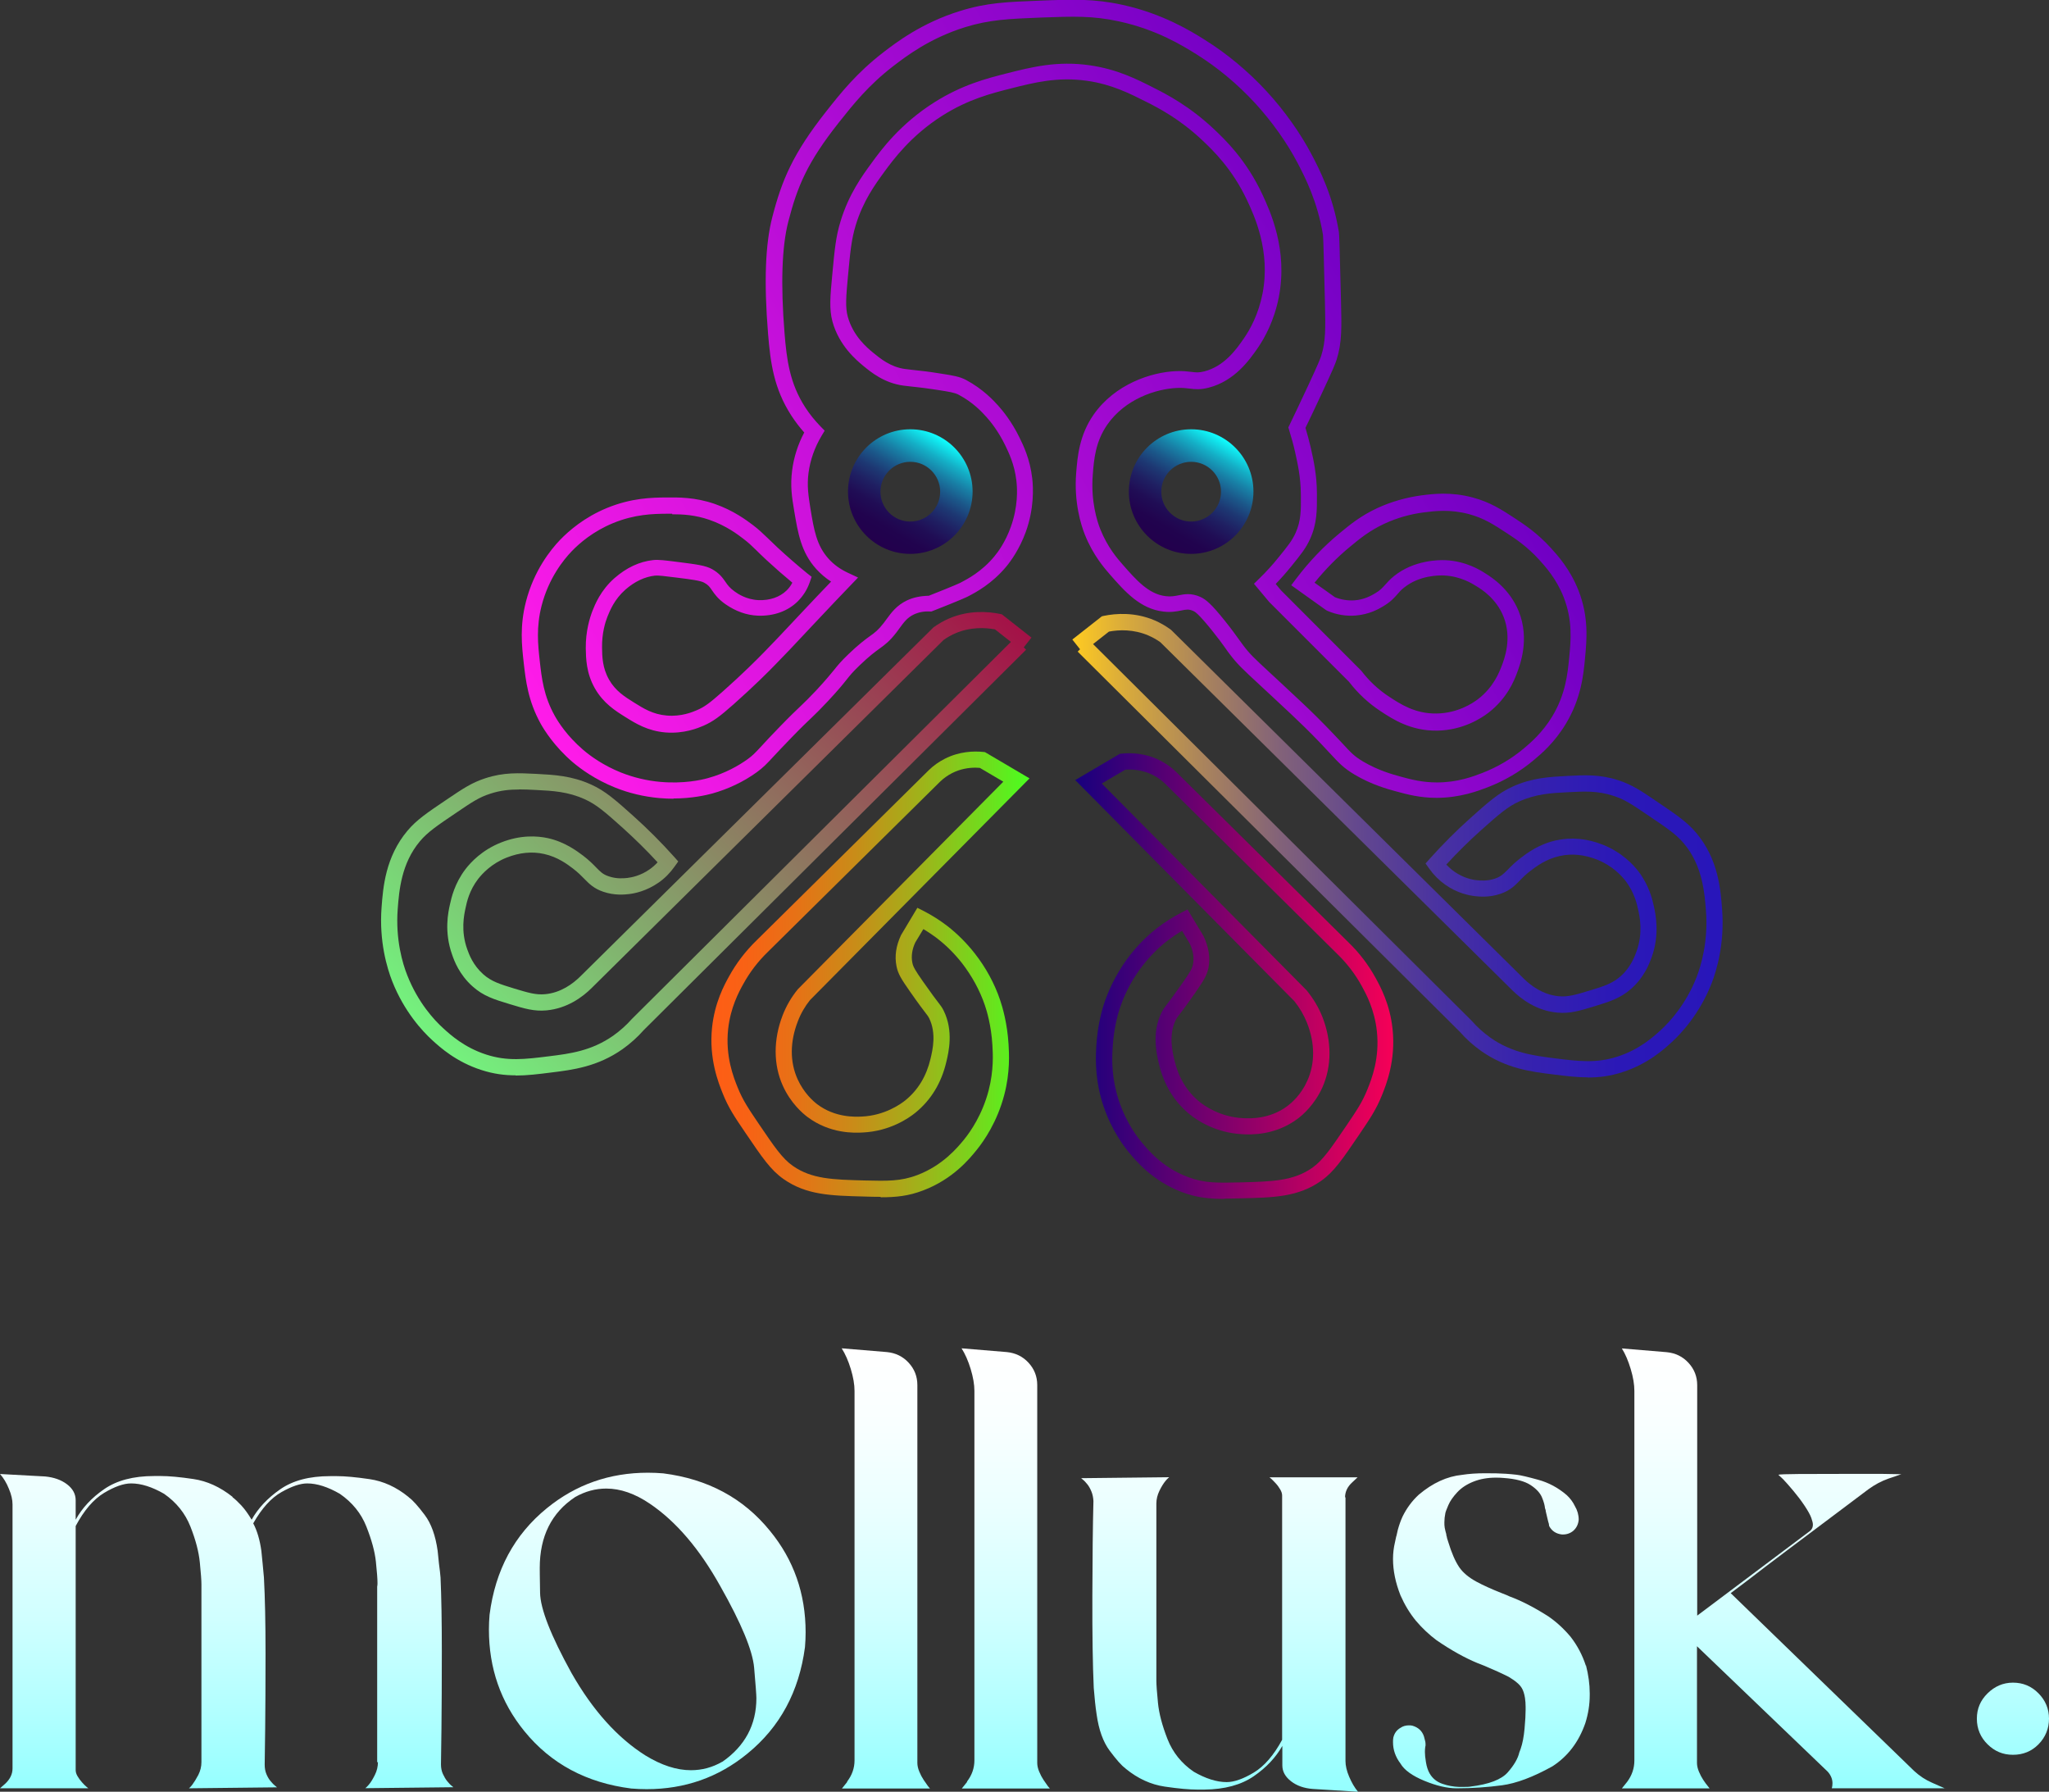 <?xml version="1.0" encoding="UTF-8"?>
<svg id="Layer_2" data-name="Layer 2" xmlns="http://www.w3.org/2000/svg" xmlns:xlink="http://www.w3.org/1999/xlink" viewBox="0 0 191.44 167.37">
  <rect x="0" y="0" width="191.44" height="167.37" fill="#333333" stroke="none"/>
  <defs>
    <style>
      .cls-1 {
        fill: url(#linear-gradient-2);
      }

      .cls-2 {
        fill: url(#linear-gradient-6);
      }

      .cls-3 {
        fill: url(#linear-gradient-5);
      }

      .cls-4 {
        fill: url(#linear-gradient-7);
      }

      .cls-5 {
        fill: url(#linear-gradient-3);
      }

      .cls-6 {
        fill: url(#linear-gradient);
      }

      .cls-7 {
        fill: url(#linear-gradient-4);
      }

      .cls-8 {
        fill: url(#linear-gradient-8);
      }
    </style>
    <linearGradient id="linear-gradient" x1="53.28" y1="72.38" x2="131.49" y2="27.23" gradientUnits="userSpaceOnUse">
      <stop offset="0" stop-color="#ff1be9"/>
      <stop offset="1" stop-color="#7000c4"/>
    </linearGradient>
    <linearGradient id="linear-gradient-2" x1="87.96" y1="40.88" x2="82.14" y2="50.96" gradientUnits="userSpaceOnUse">
      <stop offset="0" stop-color="#0fffff"/>
      <stop offset=".05" stop-color="#11e3eb"/>
      <stop offset=".15" stop-color="#14afc6"/>
      <stop offset=".26" stop-color="#1880a6"/>
      <stop offset=".37" stop-color="#1b588a"/>
      <stop offset=".48" stop-color="#1d3873"/>
      <stop offset=".6" stop-color="#1f1f62"/>
      <stop offset=".72" stop-color="#200d55"/>
      <stop offset=".85" stop-color="#21034e"/>
      <stop offset="1" stop-color="#22004c"/>
    </linearGradient>
    <linearGradient id="linear-gradient-3" x1="114.2" y1="40.88" x2="108.38" y2="50.96" xlink:href="#linear-gradient-2"/>
    <linearGradient id="linear-gradient-4" x1="39.64" y1="96.45" x2="86.46" y2="49.64" gradientUnits="userSpaceOnUse">
      <stop offset="0" stop-color="#74f27e"/>
      <stop offset="1" stop-color="#a41147"/>
    </linearGradient>
    <linearGradient id="linear-gradient-5" x1="100.19" y1="78.99" x2="160.94" y2="78.99" gradientUnits="userSpaceOnUse">
      <stop offset="0" stop-color="#ffcb21"/>
      <stop offset=".08" stop-color="#d9ab3b"/>
      <stop offset=".2" stop-color="#aa845c"/>
      <stop offset=".32" stop-color="#826279"/>
      <stop offset=".45" stop-color="#614690"/>
      <stop offset=".57" stop-color="#4831a2"/>
      <stop offset=".7" stop-color="#3622af"/>
      <stop offset=".84" stop-color="#2b18b7"/>
      <stop offset="1" stop-color="#2816ba"/>
    </linearGradient>
    <linearGradient id="linear-gradient-6" x1="66.46" y1="91" x2="96.19" y2="91" gradientUnits="userSpaceOnUse">
      <stop offset="0" stop-color="#ff5d15"/>
      <stop offset=".11" stop-color="#f86215"/>
      <stop offset=".27" stop-color="#e67216"/>
      <stop offset=".45" stop-color="#c98c18"/>
      <stop offset=".65" stop-color="#a1b11a"/>
      <stop offset=".87" stop-color="#6ddf1d"/>
      <stop offset="1" stop-color="#4aff20"/>
    </linearGradient>
    <linearGradient id="linear-gradient-7" x1="100.48" y1="91.19" x2="130.2" y2="91.19" gradientUnits="userSpaceOnUse">
      <stop offset="0" stop-color="#18007e"/>
      <stop offset="1" stop-color="#f60057"/>
    </linearGradient>
    <linearGradient id="linear-gradient-8" x1="95.72" y1="125.95" x2="95.72" y2="167.37" gradientUnits="userSpaceOnUse">
      <stop offset="0" stop-color="#fff"/>
      <stop offset=".17" stop-color="#f9ffff"/>
      <stop offset=".37" stop-color="#eaffff"/>
      <stop offset=".61" stop-color="#d0ffff"/>
      <stop offset=".85" stop-color="#adffff"/>
      <stop offset="1" stop-color="#94ffff"/>
    </linearGradient>
  </defs>
  <g id="head">
    <path class="cls-6" d="m62.92,74.61c-.42,0-.86-.02-1.33-.06-1.43-.13-2.83-.46-4.14-.99-1.83-.74-3.16-1.7-3.95-2.37-1.7-1.46-2.65-2.99-2.98-3.58-1.19-2.15-1.4-4.04-1.59-5.71-.18-1.6-.38-3.42.21-5.7.74-2.9,2.31-4.85,3.18-5.76.85-.88,2.29-2.12,4.37-2.98,2.3-.95,4.24-.98,5.52-.99,1.21-.01,2.72-.03,4.56.6,1.78.62,2.99,1.54,3.58,1.98.56.43.87.73,1.34,1.18.25.24.55.53.96.92.9.83,1.83,1.64,2.76,2.4l.42.33-.17.5c-.24.69-.62,1.29-1.12,1.79-.94.93-2.27,1.4-3.74,1.34-1.05-.04-2.07-.41-3.02-1.07-.71-.5-1.01-.94-1.26-1.3-.21-.31-.34-.5-.73-.71-.34-.19-1.17-.3-2.53-.47-1.12-.14-1.74-.22-2.07-.19-.96.11-1.89.55-2.76,1.31-1.03.91-1.44,1.95-1.67,2.51-.2.5-.53,1.54-.51,2.89.01.85.03,1.9.65,3,.6,1.06,1.46,1.6,2.36,2.16.85.53,1.73,1.09,3.03,1.2,1.37.12,2.42-.33,2.82-.5.7-.3,1.17-.64,2.41-1.74,1.82-1.61,3.22-3.01,3.89-3.7.96-.98,1.58-1.65,2.44-2.56l.92-.98c1.14-1.21,2.12-2.25,2.88-3.03-.52-.33-.98-.73-1.39-1.18-1.42-1.57-1.71-3.36-2.06-5.44-.21-1.24-.38-2.31-.19-3.78.16-1.23.54-2.42,1.13-3.53-.44-.49-.84-1.02-1.2-1.57-1.65-2.55-1.96-4.97-2.18-7.65-.39-4.82-.26-8.39.4-10.91.89-3.44,1.91-5.9,5-9.82,1.41-1.79,2.87-3.63,5.37-5.56,1.16-.89,3.57-2.75,7.16-3.86,2.49-.78,4.37-.85,7.49-.97,3.02-.12,5.02-.19,7.68.39,3.79.83,6.45,2.48,7.72,3.28,2.05,1.28,4.05,2.94,5.77,4.81,1.67,1.81,3.17,3.93,4.23,5.96.68,1.3,1.94,3.72,2.51,7.15.04.23.07,1.27.2,6.46.06,2.43.1,3.89-.41,5.49-.12.37-.28.79-1.35,3.08-.63,1.35-1.16,2.47-1.56,3.29.18.6.35,1.21.49,1.83.25,1.11.57,2.49.58,4.28.01,1.57.02,2.8-.63,4.25-.4.89-.89,1.49-1.78,2.59-.46.57-.94,1.11-1.44,1.63l.49.59,7.5,7.51c.74.97,1.62,1.79,2.62,2.44,1.03.67,2.42,1.6,4.44,1.56,1.94-.03,3.34-.95,3.85-1.34,1.45-1.11,1.98-2.51,2.19-3.04.28-.72,1.01-2.64.19-4.68-.67-1.66-2-2.51-2.51-2.82-.41-.26-1.48-.93-3-1.01-.53-.03-2.36-.02-3.79,1.14-.28.22-.45.42-.63.63-.29.33-.63.71-1.33,1.12-.38.23-1.28.75-2.57.85-.88.07-1.77-.08-2.6-.43l-.15-.08-3.25-2.32.47-.62c1.2-1.59,2.56-3.01,4.05-4.24.97-.8,1.96-1.62,3.53-2.35,1.28-.59,2.71-1,4.15-1.19,1.02-.13,2.72-.35,4.78.21,1.61.43,2.7,1.14,3.95,1.96.82.54,2.06,1.35,3.33,2.75.63.69,1.8,1.98,2.58,3.97.98,2.5.77,4.62.61,6.33-.14,1.49-.35,3.73-1.79,6.12-1.06,1.76-2.3,2.81-2.97,3.37-1.29,1.09-2.75,1.95-4.33,2.56-.89.34-2.56.98-4.76.99h-.01c-1.58,0-2.78-.33-3.74-.59-.82-.22-2.35-.64-3.93-1.58-1.02-.61-1.45-1.07-2.31-2-.51-.55-1.21-1.31-2.33-2.41-.74-.73-1.61-1.54-3.33-3.14l-.98-.91c-1.53-1.42-2-1.85-2.69-2.76-.16-.2-.3-.4-.45-.62-.3-.42-.64-.89-1.22-1.61-1.31-1.63-1.61-1.77-1.77-1.84-.41-.18-.65-.14-1.12-.04-.42.08-.94.19-1.66.1-2.17-.25-3.6-1.87-4.97-3.43-.52-.6-1.61-1.83-2.38-3.78-.32-.8-1.03-2.96-.8-5.77.12-1.47.28-3.49,1.63-5.42,1.99-2.85,5.39-3.97,7.7-4.06.65-.03,1.08.03,1.43.07.43.05.69.09,1.22-.05,1.89-.49,3.01-2.1,3.68-3.07.59-.85,1.37-2.26,1.75-4.2.77-3.97-.78-7.29-1.44-8.7-1.38-2.95-3.24-4.72-4.14-5.57-2.15-2.05-4.24-3.11-5.25-3.62-1.61-.81-3.26-1.65-5.56-1.98-2.76-.39-4.91.15-7.19.73-1.74.44-3.91.99-6.33,2.52-2.94,1.86-4.61,4.14-5.41,5.23-.89,1.22-2,2.74-2.69,5.01-.4,1.32-.51,2.45-.72,4.71-.19,2.03-.26,2.97-.02,3.84.5,1.81,1.81,2.9,2.37,3.36.65.53,1.62,1.34,2.98,1.52.44.06.78.09,1.11.13.54.06,1.05.11,1.91.25l.39.06c1.01.16,1.68.26,2.28.58,1.61.86,2.59,1.94,3.01,2.4.43.48,1.27,1.5,1.99,2.98.37.75.98,2.01,1.19,3.8.11.94.18,2.85-.6,5.02-.58,1.59-1.38,2.7-1.81,3.22-1.36,1.64-2.87,2.43-3.6,2.81-.1.05-.67.33-3.25,1.34l-.15.06h-.16c-.56-.03-1.07.08-1.51.29-.6.29-.92.73-1.32,1.28-.09.12-.18.25-.28.38-.64.83-1.06,1.14-1.6,1.53-.43.31-.96.7-1.84,1.55-.66.63-.89.92-1.24,1.36-.34.43-.77.96-1.72,1.98-.72.77-1.07,1.11-1.52,1.54-.41.39-.91.86-1.86,1.84-.83.86-1.36,1.42-1.74,1.83-.64.69-.91.98-1.54,1.44-1.23.89-2.67,1.57-4.17,1.99-.56.15-1.88.46-3.62.46Zm-.12-26.62c-.19,0-.38,0-.57,0-1.17.01-2.93.04-4.96.88-1.84.76-3.11,1.85-3.86,2.63-.77.8-2.15,2.52-2.81,5.09-.51,2.01-.34,3.61-.17,5.15.18,1.6.36,3.26,1.41,5.14.29.52,1.12,1.86,2.64,3.16.7.6,1.89,1.46,3.53,2.12,1.18.47,2.43.77,3.71.88,2.14.19,3.8-.18,4.41-.35,1.68-.46,2.93-1.21,3.69-1.75.51-.37.7-.57,1.32-1.24.38-.41.91-.99,1.76-1.86.97-1,1.48-1.48,1.9-1.88.43-.41.77-.74,1.46-1.47.91-.98,1.32-1.49,1.65-1.89.36-.45.65-.81,1.37-1.5.96-.92,1.53-1.34,2-1.68.49-.35.78-.57,1.29-1.23.09-.12.18-.23.26-.35.46-.63.94-1.28,1.88-1.74.62-.3,1.31-.43,2.07-.45,2.49-.98,2.97-1.22,2.98-1.23.63-.33,1.96-1.02,3.13-2.43.37-.44,1.06-1.39,1.55-2.77.68-1.88.62-3.52.52-4.33-.18-1.53-.71-2.6-1.05-3.31-.64-1.31-1.37-2.21-1.75-2.63-.4-.44-1.22-1.35-2.6-2.08-.38-.2-.91-.28-1.8-.42l-.39-.06c-.82-.13-1.32-.18-1.83-.24-.34-.04-.69-.07-1.14-.13-1.79-.24-3.02-1.25-3.75-1.85-.61-.51-2.24-1.85-2.87-4.12-.32-1.18-.21-2.39-.02-4.39.22-2.36.33-3.55.78-5.01.77-2.52,2.01-4.22,2.92-5.46.85-1.17,2.63-3.6,5.82-5.62,2.62-1.66,4.92-2.24,6.76-2.71,2.33-.59,4.73-1.2,7.78-.76,2.55.37,4.32,1.26,6.03,2.13,1.07.54,3.29,1.67,5.61,3.87.96.91,2.97,2.82,4.47,6.03.72,1.55,2.42,5.18,1.55,9.63-.43,2.2-1.32,3.81-1.99,4.78-.74,1.06-2.12,3.04-4.55,3.67-.8.21-1.28.15-1.78.09-.33-.04-.66-.08-1.18-.06-1.96.08-4.84,1.02-6.52,3.42-1.11,1.6-1.25,3.23-1.36,4.68-.2,2.49.42,4.39.7,5.09.68,1.7,1.61,2.76,2.11,3.33,1.24,1.41,2.41,2.75,4.01,2.93.48.06.83-.01,1.19-.08.55-.11,1.17-.23,2.02.14.53.24,1.04.65,2.34,2.28.6.75.95,1.24,1.26,1.67.15.21.28.39.43.59.61.81,1.01,1.18,2.51,2.57l.96.89c1.76,1.64,2.63,2.45,3.38,3.2,1.14,1.13,1.85,1.9,2.38,2.46.83.9,1.13,1.23,1.97,1.73,1.4.83,2.75,1.2,3.55,1.42.92.25,1.97.53,3.35.53h0c1.92,0,3.36-.55,4.22-.88,1.42-.55,2.73-1.32,3.9-2.3.6-.51,1.72-1.45,2.65-2.99,1.26-2.09,1.44-4.05,1.58-5.48.16-1.63.33-3.48-.51-5.64-.68-1.74-1.73-2.89-2.29-3.51-1.14-1.25-2.23-1.97-3.03-2.49-1.25-.82-2.15-1.4-3.52-1.77-1.77-.48-3.23-.29-4.2-.17-1.29.16-2.57.53-3.71,1.06-1.39.65-2.27,1.37-3.2,2.14-1.21.99-2.32,2.13-3.33,3.37l1.91,1.36c.58.23,1.21.33,1.82.29.94-.07,1.6-.46,1.92-.65.5-.29.7-.53.96-.82.21-.23.44-.5.82-.8,1.85-1.49,4.16-1.51,4.81-1.48,1.91.09,3.24.92,3.73,1.24.56.35,2.25,1.42,3.11,3.54,1.04,2.6.12,5-.18,5.79-.24.64-.89,2.33-2.68,3.7-.63.48-2.35,1.61-4.75,1.65-2.47.04-4.17-1.07-5.29-1.81-1.13-.74-2.13-1.67-2.96-2.75l-7.45-7.45-1.43-1.71.5-.49c.64-.62,1.25-1.29,1.81-1.99.87-1.07,1.26-1.56,1.58-2.27.51-1.14.51-2.12.49-3.61-.01-1.62-.31-2.91-.54-3.95-.15-.68-.34-1.35-.54-2l-.09-.29.13-.27c.4-.83.98-2.05,1.68-3.55,1.03-2.21,1.18-2.61,1.27-2.9.41-1.3.4-2.47.34-4.99-.09-3.62-.15-6.01-.18-6.27-.52-3.17-1.71-5.45-2.35-6.68-1-1.92-2.42-3.92-4-5.64-1.63-1.77-3.52-3.34-5.46-4.55-1.3-.81-3.71-2.31-7.24-3.08-2.47-.54-4.28-.47-7.29-.36-3,.12-4.8.19-7.1.9-3.33,1.04-5.51,2.72-6.69,3.62-2.35,1.81-3.75,3.58-5.11,5.29-2.95,3.73-3.87,5.96-4.72,9.26-.6,2.33-.72,5.83-.35,10.41.2,2.47.48,4.69,1.94,6.94.4.62.88,1.21,1.4,1.75l.41.42-.3.5c-.64,1.08-1.05,2.24-1.21,3.45-.16,1.24,0,2.16.18,3.33.33,1.99.57,3.43,1.68,4.67.49.55,1.1.99,1.81,1.32l.96.45-.74.77c-.79.82-2.03,2.12-3.55,3.74l-.92.98c-.86.92-1.49,1.59-2.46,2.58-.68.71-2.11,2.13-3.97,3.78-1.28,1.13-1.9,1.6-2.82,2-.49.21-1.8.76-3.54.62-1.66-.14-2.8-.85-3.71-1.42-.98-.61-2.09-1.31-2.88-2.7-.82-1.44-.83-2.82-.85-3.73-.02-1.61.38-2.86.61-3.47.25-.63.77-1.95,2.08-3.1,1.11-.97,2.32-1.54,3.6-1.68.51-.06,1.15.03,2.42.19,1.65.21,2.48.32,3.08.65.7.39.99.81,1.25,1.18.21.31.4.58.88.92.26.19,1.07.75,2.22.8,1.06.04,1.98-.28,2.62-.9.22-.21.4-.46.54-.73-.81-.67-1.62-1.38-2.4-2.1-.43-.4-.74-.7-.99-.95-.46-.45-.71-.69-1.2-1.06-.52-.4-1.6-1.22-3.16-1.76-1.33-.46-2.47-.52-3.48-.52Z"/>
  </g>
  <g id="eyes">
    <path class="cls-1" d="m85.05,51.74c-3.21,0-5.82-2.61-5.82-5.82s2.61-5.82,5.82-5.82,5.82,2.61,5.82,5.82-2.61,5.82-5.82,5.82Zm0-8.6c-1.54,0-2.79,1.25-2.79,2.79s1.25,2.79,2.79,2.79,2.79-1.25,2.79-2.79-1.25-2.79-2.79-2.79Z"/>
    <path class="cls-5" d="m111.29,51.74c-3.21,0-5.82-2.61-5.82-5.82s2.61-5.82,5.82-5.82,5.82,2.61,5.82,5.82-2.61,5.82-5.82,5.82Zm0-8.6c-1.54,0-2.79,1.25-2.79,2.79s1.25,2.79,2.79,2.79,2.79-1.25,2.79-2.79-1.25-2.79-2.79-2.79Z"/>
  </g>
  <g id="top_left_arm">
    <path class="cls-7" d="m48.18,100.45c-1.04,0-2.07-.13-3.21-.5-2.36-.76-3.86-2.12-4.58-2.78-.92-.84-2.63-2.67-3.75-5.52-.47-1.21-1.23-3.7-.99-6.88.14-1.88.36-4.72,2.42-7.17.86-1.02,1.81-1.66,3.71-2.94,1.48-1,2.3-1.55,3.56-1.96,1.74-.57,3.14-.49,4.76-.41,1.7.09,3.3.17,5.14,1,1.33.6,2.31,1.48,3.93,2.93,1.32,1.18,2.6,2.46,3.8,3.8l.4.45-.35.49c-.41.58-.91,1.09-1.49,1.49-1.12.78-2.22,1.01-2.78,1.07-.36.04-1.32.15-2.39-.22-.88-.3-1.32-.75-1.78-1.22-.27-.28-.58-.59-1.05-.95-.5-.38-1.42-1.08-2.7-1.36-1.12-.25-2.3-.13-3.49.34-1.42.56-2.28,1.5-2.67,2-.82,1.07-1.05,2.13-1.17,2.7-.14.64-.47,2.14.16,3.88.17.47.53,1.46,1.48,2.31.77.69,1.57.93,2.9,1.34,1.3.39,2.01.61,2.89.53,1.46-.13,2.59-.97,3.28-1.65l33.01-32.62c.46-.33.95-.61,1.46-.83,1.83-.78,3.6-.66,4.76-.42l.17.04,2.76,2.17-.72.91.22.22-35.73,35.54c-.56.64-1.24,1.25-1.97,1.77-2.34,1.65-4.66,1.94-6.7,2.19-1.18.15-2.24.28-3.29.28Zm.3-26.7c-.88,0-1.72.08-2.67.39-1.06.34-1.72.79-3.18,1.78-1.78,1.2-2.68,1.81-3.4,2.67-1.74,2.07-1.94,4.62-2.07,6.3-.22,2.88.46,5.13.89,6.21,1.01,2.57,2.54,4.21,3.36,4.95.69.63,1.98,1.8,4.02,2.46,1.98.64,3.6.44,5.85.16,1.96-.24,3.98-.5,6.02-1.93.63-.45,1.22-.97,1.74-1.56l35.41-35.22-1.49-1.17c-.94-.17-2.3-.23-3.68.36-.39.17-.77.38-1.12.63l-32.88,32.51c-.86.86-2.3,1.91-4.21,2.09-1.17.11-2.09-.17-3.47-.59-1.42-.43-2.44-.74-3.46-1.66-1.23-1.1-1.7-2.38-1.89-2.93-.78-2.16-.37-4.02-.21-4.72.14-.63.43-1.95,1.45-3.29.48-.63,1.55-1.79,3.32-2.49,1.84-.73,3.39-.62,4.37-.41,1.6.35,2.74,1.22,3.29,1.63.55.42.92.79,1.21,1.09.42.43.65.67,1.2.85.75.26,1.43.18,1.73.15.42-.05,1.24-.21,2.08-.8.27-.19.52-.41.75-.66-1.04-1.13-2.13-2.2-3.25-3.21-1.68-1.51-2.47-2.19-3.55-2.68-1.57-.71-2.97-.79-4.59-.87-.55-.03-1.05-.05-1.55-.05Z"/>
  </g>
  <g id="top_right_arm">
    <path class="cls-3" d="m148.37,100.64c-1.05,0-2.11-.13-3.29-.28-2.04-.25-4.36-.54-6.7-2.19-.73-.52-1.41-1.12-2-1.8l-35.69-35.5.22-.22-.72-.91,2.76-2.17.17-.04c1.16-.24,2.93-.36,4.76.42.51.22,1,.5,1.46.83l.09.07,32.92,32.55c.69.68,1.81,1.52,3.28,1.66.88.08,1.6-.14,2.89-.53,1.32-.4,2.12-.65,2.9-1.34.95-.84,1.32-1.87,1.48-2.31.63-1.75.3-3.24.16-3.88-.12-.57-.36-1.62-1.17-2.7-.39-.5-1.25-1.44-2.67-2-1.19-.47-2.37-.59-3.49-.34-1.28.28-2.2.98-2.7,1.36-.47.35-.78.67-1.05.95-.46.47-.9.92-1.78,1.22-1.07.37-2.03.26-2.39.22-.56-.06-1.67-.28-2.78-1.07-.58-.41-1.08-.91-1.49-1.49l-.35-.49.4-.45c1.2-1.34,2.48-2.62,3.8-3.8,1.62-1.45,2.6-2.33,3.93-2.93,1.83-.83,3.44-.91,5.14-1,1.62-.08,3.02-.16,4.76.41,1.26.41,2.07.96,3.55,1.96,1.9,1.29,2.85,1.93,3.71,2.95,2.06,2.44,2.28,5.28,2.42,7.16.24,3.18-.51,5.68-.98,6.89-1.12,2.85-2.83,4.68-3.75,5.52-.72.66-2.22,2.02-4.58,2.78-1.14.37-2.17.5-3.21.5Zm-46.26-40.49l35.37,35.18c.55.63,1.14,1.15,1.77,1.6,2.03,1.43,4.06,1.68,6.02,1.93,2.25.28,3.87.48,5.85-.16,2.05-.66,3.33-1.83,4.03-2.46.82-.75,2.35-2.39,3.36-4.95.42-1.09,1.1-3.34.88-6.21-.13-1.69-.33-4.24-2.07-6.3-.72-.86-1.62-1.46-3.4-2.66-1.46-.99-2.12-1.44-3.18-1.78-1.47-.48-2.68-.42-4.21-.34-1.62.08-3.02.16-4.6.87-1.07.49-1.86,1.17-3.55,2.68-1.12,1-2.21,2.08-3.25,3.21.23.25.48.47.75.66.84.59,1.66.76,2.08.8.29.03.97.11,1.73-.15.54-.19.77-.42,1.2-.85.29-.3.66-.67,1.21-1.09.55-.42,1.68-1.28,3.29-1.63,1.42-.31,2.89-.18,4.37.41,1.76.7,2.84,1.86,3.32,2.49,1.02,1.34,1.31,2.66,1.45,3.29.15.7.56,2.57-.21,4.72-.2.55-.66,1.83-1.89,2.93-1.02.91-2.05,1.23-3.46,1.66-1.38.42-2.29.7-3.47.59-1.91-.17-3.34-1.23-4.21-2.09l-32.88-32.51c-.35-.25-.73-.46-1.12-.63-1.38-.59-2.74-.54-3.68-.36l-1.49,1.17Z"/>
  </g>
  <g id="bottom_left_arm">
    <path class="cls-2" d="m82.28,111.8c-.48,0-.99-.01-1.55-.03-3.13-.08-5.39-.14-7.52-1.63-1.21-.85-1.99-2-3.55-4.3-1-1.47-1.6-2.35-2.14-3.71-.39-.97-1.3-3.23-.99-6.16.25-2.34,1.15-3.98,1.59-4.77.68-1.24,1.55-2.37,2.57-3.36l16.08-15.89c.45-.44.95-.79,1.5-1.07,1.37-.7,2.72-.73,3.6-.64l.16.02,4.16,2.45-20.51,20.71c-.46.57-.86,1.25-1.14,1.99-.74,1.91-.75,3.78-.02,5.4.59,1.3,1.47,2.06,1.82,2.33,1.69,1.28,3.57,1.19,4.19,1.16,2.15-.1,3.64-1.18,4.05-1.51,1.19-.96,1.98-2.27,2.36-3.89.2-.84.56-2.39-.13-3.79-.08-.16-.12-.21-.32-.47-.24-.32-.65-.84-1.49-2.05-.79-1.13-1.1-1.62-1.24-2.34-.19-.94-.04-1.92.43-2.91l1.52-2.54.63.32c.76.39,1.49.86,2.17,1.38.92.71,1.81,1.6,2.57,2.57,1.02,1.3,1.84,2.8,2.36,4.34.24.71.67,2.19.79,4.13.05.84.16,2.6-.4,4.73-.66,2.53-1.9,4.31-2.58,5.15-.66.82-2.22,2.73-5,3.78-1.38.53-2.55.64-3.97.64Zm8.86-40.09c-.63,0-1.41.11-2.19.51-.41.21-.79.48-1.13.81l-16.08,15.89c-.92.89-1.69,1.9-2.3,3.01-.39.7-1.19,2.17-1.41,4.21-.27,2.55.51,4.5.89,5.44.48,1.2,1.02,1.99,1.98,3.41,1.46,2.15,2.19,3.23,3.18,3.92,1.76,1.23,3.72,1.28,6.69,1.36,2.11.05,3.38.09,4.95-.51,2.39-.91,3.77-2.6,4.36-3.32.6-.74,1.7-2.32,2.29-4.58.49-1.9.4-3.43.35-4.25-.11-1.83-.53-3.21-.71-3.73-.47-1.38-1.21-2.72-2.12-3.9-.68-.87-1.47-1.66-2.3-2.3-.42-.32-.86-.62-1.32-.89l-.75,1.24c-.3.63-.4,1.29-.28,1.89.08.4.24.68,1,1.77.82,1.17,1.21,1.68,1.45,1.99.22.28.33.43.48.73.93,1.89.47,3.86.24,4.81-.46,1.95-1.43,3.54-2.88,4.72-.64.52-2.39,1.73-4.93,1.85-.75.04-3.04.14-5.17-1.46-.45-.34-1.56-1.29-2.29-2.91-.89-1.97-.89-4.31-.02-6.57.34-.88.82-1.71,1.43-2.45l19.19-19.38-2.19-1.29c-.13,0-.26-.02-.4-.02Z"/>
  </g>
  <g id="bottom_right_arm">
    <path class="cls-4" d="m114.39,111.99c-1.43,0-2.59-.11-3.98-.64-2.77-1.05-4.33-2.97-5-3.78-.68-.84-1.92-2.62-2.58-5.15-.55-2.13-.45-3.88-.4-4.73.12-1.94.54-3.42.79-4.13.53-1.53,1.34-3.03,2.36-4.34.75-.96,1.64-1.85,2.57-2.56.68-.52,1.41-.99,2.17-1.38l.63-.33,1.49,2.48c.5,1.04.65,2.04.47,2.97-.15.72-.46,1.21-1.24,2.34-.84,1.2-1.25,1.73-1.49,2.05-.2.26-.24.31-.32.47-.69,1.4-.33,2.96-.13,3.79.38,1.62,1.17,2.92,2.36,3.89.41.33,1.9,1.41,4.05,1.51.61.03,2.5.12,4.18-1.16.35-.27,1.24-1.02,1.82-2.33.73-1.62.73-3.49-.02-5.4-.29-.73-.69-1.42-1.19-2.04l-20.47-20.65,4.16-2.45.16-.02c.89-.09,2.23-.06,3.61.64.54.28,1.05.63,1.49,1.06l16.09,15.91c1.02.98,1.88,2.11,2.56,3.35.43.79,1.34,2.44,1.58,4.78.31,2.93-.6,5.19-.99,6.16-.54,1.35-1.14,2.23-2.13,3.69-1.57,2.31-2.35,3.47-3.56,4.32-2.13,1.5-4.39,1.56-7.52,1.63-.56.01-1.07.03-1.55.03Zm-3.98-25.02c-.46.27-.9.57-1.32.89-.83.64-1.62,1.43-2.3,2.3-.92,1.17-1.65,2.52-2.12,3.9-.18.51-.6,1.9-.71,3.73-.05.82-.14,2.35.35,4.25.59,2.26,1.68,3.84,2.29,4.58.59.72,1.96,2.42,4.36,3.32,1.57.6,2.84.56,4.94.51,2.98-.08,4.94-.13,6.7-1.36.98-.69,1.72-1.77,3.18-3.92.97-1.43,1.5-2.21,1.98-3.41.38-.94,1.16-2.89.88-5.44-.22-2.04-1.02-3.5-1.41-4.21-.61-1.11-1.38-2.12-2.29-3l-16.09-15.91c-.33-.32-.71-.59-1.12-.8-.97-.49-1.92-.55-2.6-.5l-2.19,1.29,19.14,19.32c.65.8,1.13,1.62,1.48,2.5.88,2.27.87,4.6-.01,6.57-.73,1.62-1.85,2.58-2.29,2.91-2.13,1.6-4.42,1.5-5.17,1.46-2.54-.12-4.3-1.34-4.93-1.85-1.45-1.18-2.42-2.77-2.88-4.72-.22-.95-.69-2.92.25-4.81.15-.3.26-.44.48-.73.24-.31.63-.82,1.45-1.99.76-1.09.92-1.37,1-1.77.12-.61.02-1.27-.31-1.95l-.71-1.18Z"/>
  </g>
  <g id="text">
    <g>
      <path class="cls-8" d="m35.24,164.62v-16.41c.02-.08.03-.19.03-.32,0-.39-.05-1.06-.15-2.01-.1-.95-.4-2.04-.89-3.28s-1.32-2.26-2.48-3.06c-1.11-.64-2.13-.97-3.05-.97-.64,0-1.45.27-2.4.81-.96.54-1.84,1.51-2.64,2.92.37.7.62,1.56.76,2.58.04.41.08.81.12,1.2.06.59.1,1.02.12,1.29.1,1.86.15,4.23.15,7.12,0,.49,0,1.75-.01,3.79-.01,2.04-.03,4.22-.07,6.55,0,.33.05.63.16.89.11.26.24.49.4.67.16.19.29.33.41.42l.18.15-8.26.09h.03s.15-.11.32-.34.36-.53.56-.91c.19-.38.29-.78.29-1.19v-16.61c0-.37-.05-1.05-.15-2.05-.1-1-.39-2.11-.88-3.35-.49-1.24-1.31-2.26-2.46-3.06-1.11-.64-2.14-.97-3.08-.97-.7,0-1.55.3-2.53.89-.99.6-1.87,1.63-2.65,3.09v22.79c0,.2.06.39.18.59s.25.38.41.56c.16.18.29.31.41.41l.18.15H0l.5-.44c.45-.43.67-.9.67-1.41v-24.67c0-.43-.11-.92-.34-1.46-.22-.55-.5-1.01-.83-1.38l4.22.23c.82.08,1.5.32,2.04.73.54.41.81.91.81,1.49v1.82c.6-1.09,1.49-2.05,2.67-2.86s2.72-1.22,4.66-1.22h.64c.74,0,1.75.09,3.03.28,1.28.19,2.49.74,3.65,1.66,0,.02,0,.04.03.06.19.14.45.38.78.73s.65.8.98,1.35c.6-1.07,1.49-2.02,2.67-2.84s2.72-1.23,4.66-1.23h.64c.74,0,1.76.09,3.05.28s2.5.74,3.63,1.66l.06.06c.35.25.83.79,1.45,1.61s1.02,1.94,1.22,3.37l.12,1.17c.08.61.13,1.04.15,1.32.08,1.8.12,4.09.12,6.88,0,.55,0,1.87-.01,3.96-.01,2.09-.03,4.3-.07,6.62,0,.33.06.63.18.89s.25.49.4.67.28.33.4.42l.18.15-8.26.09h.03s.15-.11.34-.34c.19-.22.37-.53.56-.91.19-.38.28-.78.28-1.19Z"/>
      <path class="cls-8" d="m61.97,137.63c4.16.53,7.48,2.31,9.96,5.36,2.23,2.71,3.34,5.88,3.34,9.49,0,.45-.02.91-.06,1.38-.55,4.16-2.34,7.48-5.39,9.96-2.7,2.21-5.83,3.31-9.4,3.31-.47,0-.95-.02-1.44-.06-4.18-.53-7.51-2.31-9.99-5.36-2.21-2.71-3.31-5.88-3.31-9.49,0-.45.02-.91.06-1.38.53-4.16,2.31-7.48,5.36-9.96,2.71-2.21,5.86-3.31,9.43-3.31.47,0,.95.02,1.44.06Zm5.51,26.95c2.13-1.48,3.19-3.47,3.19-5.95,0-.29-.07-1.24-.21-2.84-.14-1.6-1.19-4.14-3.16-7.62-1.95-3.5-4.15-6.06-6.59-7.71-1.39-.94-2.74-1.41-4.07-1.41-1,0-1.96.26-2.9.79-2.21,1.46-3.31,3.67-3.31,6.62,0,.04,0,.81.03,2.31.02,1.5,1,4,2.93,7.5,1.99,3.5,4.3,6.06,6.91,7.71,1.5.92,2.92,1.38,4.25,1.38,1.04,0,2.01-.26,2.93-.79Z"/>
      <path class="cls-8" d="m79.14,166.43c.47-.61.7-1.27.7-1.99v-34.51c0-.61-.12-1.29-.35-2.05s-.52-1.41-.85-1.93l4.22.35c.82.08,1.5.41,2.04,1,.54.59.81,1.28.81,2.08v35.3c0,.25.06.52.18.81s.25.54.41.78c.16.23.29.43.41.59l.18.21h-8.23l.5-.62Z"/>
      <path class="cls-8" d="m90.34,166.43c.47-.61.7-1.27.7-1.99v-34.51c0-.61-.12-1.29-.35-2.05s-.52-1.41-.85-1.93l4.22.35c.82.08,1.5.41,2.04,1,.54.59.81,1.28.81,2.08v35.3c0,.25.06.52.18.81s.25.54.41.78c.16.23.29.43.41.59l.18.21h-8.23l.5-.62Z"/>
      <path class="cls-8" d="m125.71,139.86v24.64c0,.43.11.92.34,1.46s.5,1.02.83,1.41l-4.22-.26c-.82-.06-1.5-.3-2.04-.72s-.81-.91-.81-1.48v-1.82c-.61,1.07-1.49,2.02-2.67,2.83s-2.71,1.23-4.63,1.25h-.64c-.74,0-1.76-.09-3.05-.28s-2.5-.74-3.63-1.66l-.06-.06c-.35-.25-.83-.8-1.45-1.63s-1.02-1.96-1.22-3.38c-.06-.39-.11-.78-.15-1.17-.06-.61-.1-1.04-.12-1.32-.1-2.17-.14-5.03-.13-8.6s.04-6.52.1-8.86c-.02-.33-.08-.63-.19-.89s-.23-.49-.38-.67-.28-.33-.4-.42l-.18-.15,8.23-.09s-.15.11-.34.34-.38.53-.57.92-.29.79-.29,1.2v16.55c0,.37.05,1.06.15,2.07s.4,2.13.89,3.38,1.31,2.27,2.45,3.05c1.11.64,2.14.97,3.08.97.7,0,1.55-.3,2.53-.89s1.87-1.62,2.65-3.06v-22.82c0-.18-.06-.37-.18-.57s-.25-.39-.41-.56-.29-.31-.41-.42l-.18-.15h8.23l-.5.47c-.45.41-.67.88-.67,1.41Z"/>
      <path class="cls-8" d="m148.18,155.56c.23.9.35,1.77.35,2.61v.18c0,.88-.14,1.75-.41,2.61-.62,1.78-1.65,3.12-3.08,4.04-1.8,1-3.37,1.59-4.72,1.77s-2.75.28-4.22.28c-.88,0-1.88-.23-3.02-.7s-1.88-1.01-2.23-1.61c-.47-.62-.7-1.29-.7-1.99,0-.14,0-.28.03-.44.1-.41.32-.71.67-.91.23-.16.5-.23.79-.23.1,0,.21,0,.32.03.55.16.91.49,1.08,1l.06.23c.06.18.09.35.09.53,0,.08,0,.16-.03.23-.02.16-.03.31-.03.47,0,.23.03.56.1.97s.18.75.34,1.03c.27.47.67.79,1.19.97s1.03.27,1.54.29h.44c.27,0,.49,0,.64-.03,1.74-.21,2.9-.66,3.49-1.33s.95-1.29,1.08-1.86c.04-.12.08-.22.12-.32.18-.51.3-1.14.37-1.9s.1-1.35.1-1.76v-.29c0-.27-.02-.55-.06-.82-.06-.39-.16-.69-.29-.91-.12-.2-.27-.37-.47-.53-.18-.16-.43-.33-.76-.53-.61-.31-1.38-.66-2.31-1.05l-.59-.23c-1.19-.49-2.47-1.2-3.84-2.14-.68-.51-1.33-1.11-1.93-1.82-.59-.72-1.06-1.51-1.44-2.37-.47-1.19-.7-2.32-.7-3.4,0-.53.06-1.04.18-1.55l.12-.56s.03-.05.03-.09l.12-.53c.12-.43.26-.84.44-1.23.39-.8.9-1.48,1.52-2.05,1.29-1.09,2.64-1.71,4.04-1.85.64-.1,1.37-.15,2.17-.15.14,0,.49,0,1.05.01s1.19.05,1.88.13c.37.04,1.04.2,2.02.47s1.87.75,2.67,1.44c.31.29.57.63.76,1.03.23.39.35.81.35,1.26-.04.43-.21.77-.5,1.03-.27.23-.6.35-.97.35h-.09c-.55-.06-.95-.32-1.2-.79l-.03-.21c-.04-.12-.08-.27-.12-.45s-.08-.36-.12-.51-.06-.26-.06-.32c-.02-.04-.04-.1-.06-.18-.02-.25-.11-.59-.28-1s-.52-.8-1.07-1.16-1.39-.58-2.52-.66c-.23-.02-.47-.03-.7-.03-.78,0-1.48.12-2.11.37s-1.13.58-1.52,1-.67.82-.83,1.2-.26.63-.28.75c-.06.29-.09.58-.09.85,0,.18,0,.34.03.5.04.21.09.42.15.62,0,.06,0,.12.03.18s.03.11.03.15l.12.38c.31,1.02.65,1.81,1.03,2.37.35.51.89.96,1.61,1.35.61.33,1.38.68,2.31,1.05.16.06.33.13.53.21.08.04.17.08.26.12,1.07.39,2.28,1.01,3.6,1.85.72.49,1.42,1.12,2.08,1.9.64.82,1.12,1.73,1.44,2.72Z"/>
      <path class="cls-8" d="m181.73,167.05h-10.58c.04-.16.06-.31.06-.47,0-.39-.15-.75-.44-1.08l-12.22-11.72v10.9c0,.25.06.52.18.81s.25.54.41.78.29.42.41.56l.18.23h-8.2l.5-.62c.45-.61.67-1.27.67-1.99v-34.51c0-.61-.11-1.29-.34-2.05s-.5-1.41-.83-1.93l4.19.35c.82.08,1.5.41,2.04,1s.81,1.28.81,2.08v21.53l10.58-7.94c.16-.16.23-.34.23-.56,0-.14-.05-.35-.15-.63s-.31-.66-.63-1.14-.67-.94-1.04-1.38-.69-.81-.97-1.1l-.44-.41c.12-.04.75-.06,1.89-.07s2.46-.01,3.94-.01h3.96l1.7.03-1.2.41c-.66.23-1.29.57-1.88,1-.8.61-1.9,1.43-3.3,2.48s-2.83,2.12-4.29,3.22-2.71,2.05-3.72,2.83l-1.55,1.17,17.14,16.61c.51.47,1.07.84,1.7,1.11l1.2.53Z"/>
      <path class="cls-8" d="m188.07,157.18c.94,0,1.73.33,2.39,1s.98,1.46.98,2.37-.33,1.73-.98,2.39-1.45.98-2.39.98-1.71-.33-2.37-.98-1-1.45-1-2.39.33-1.71,1-2.37,1.46-1,2.37-1Z"/>
    </g>
  </g>
</svg>
